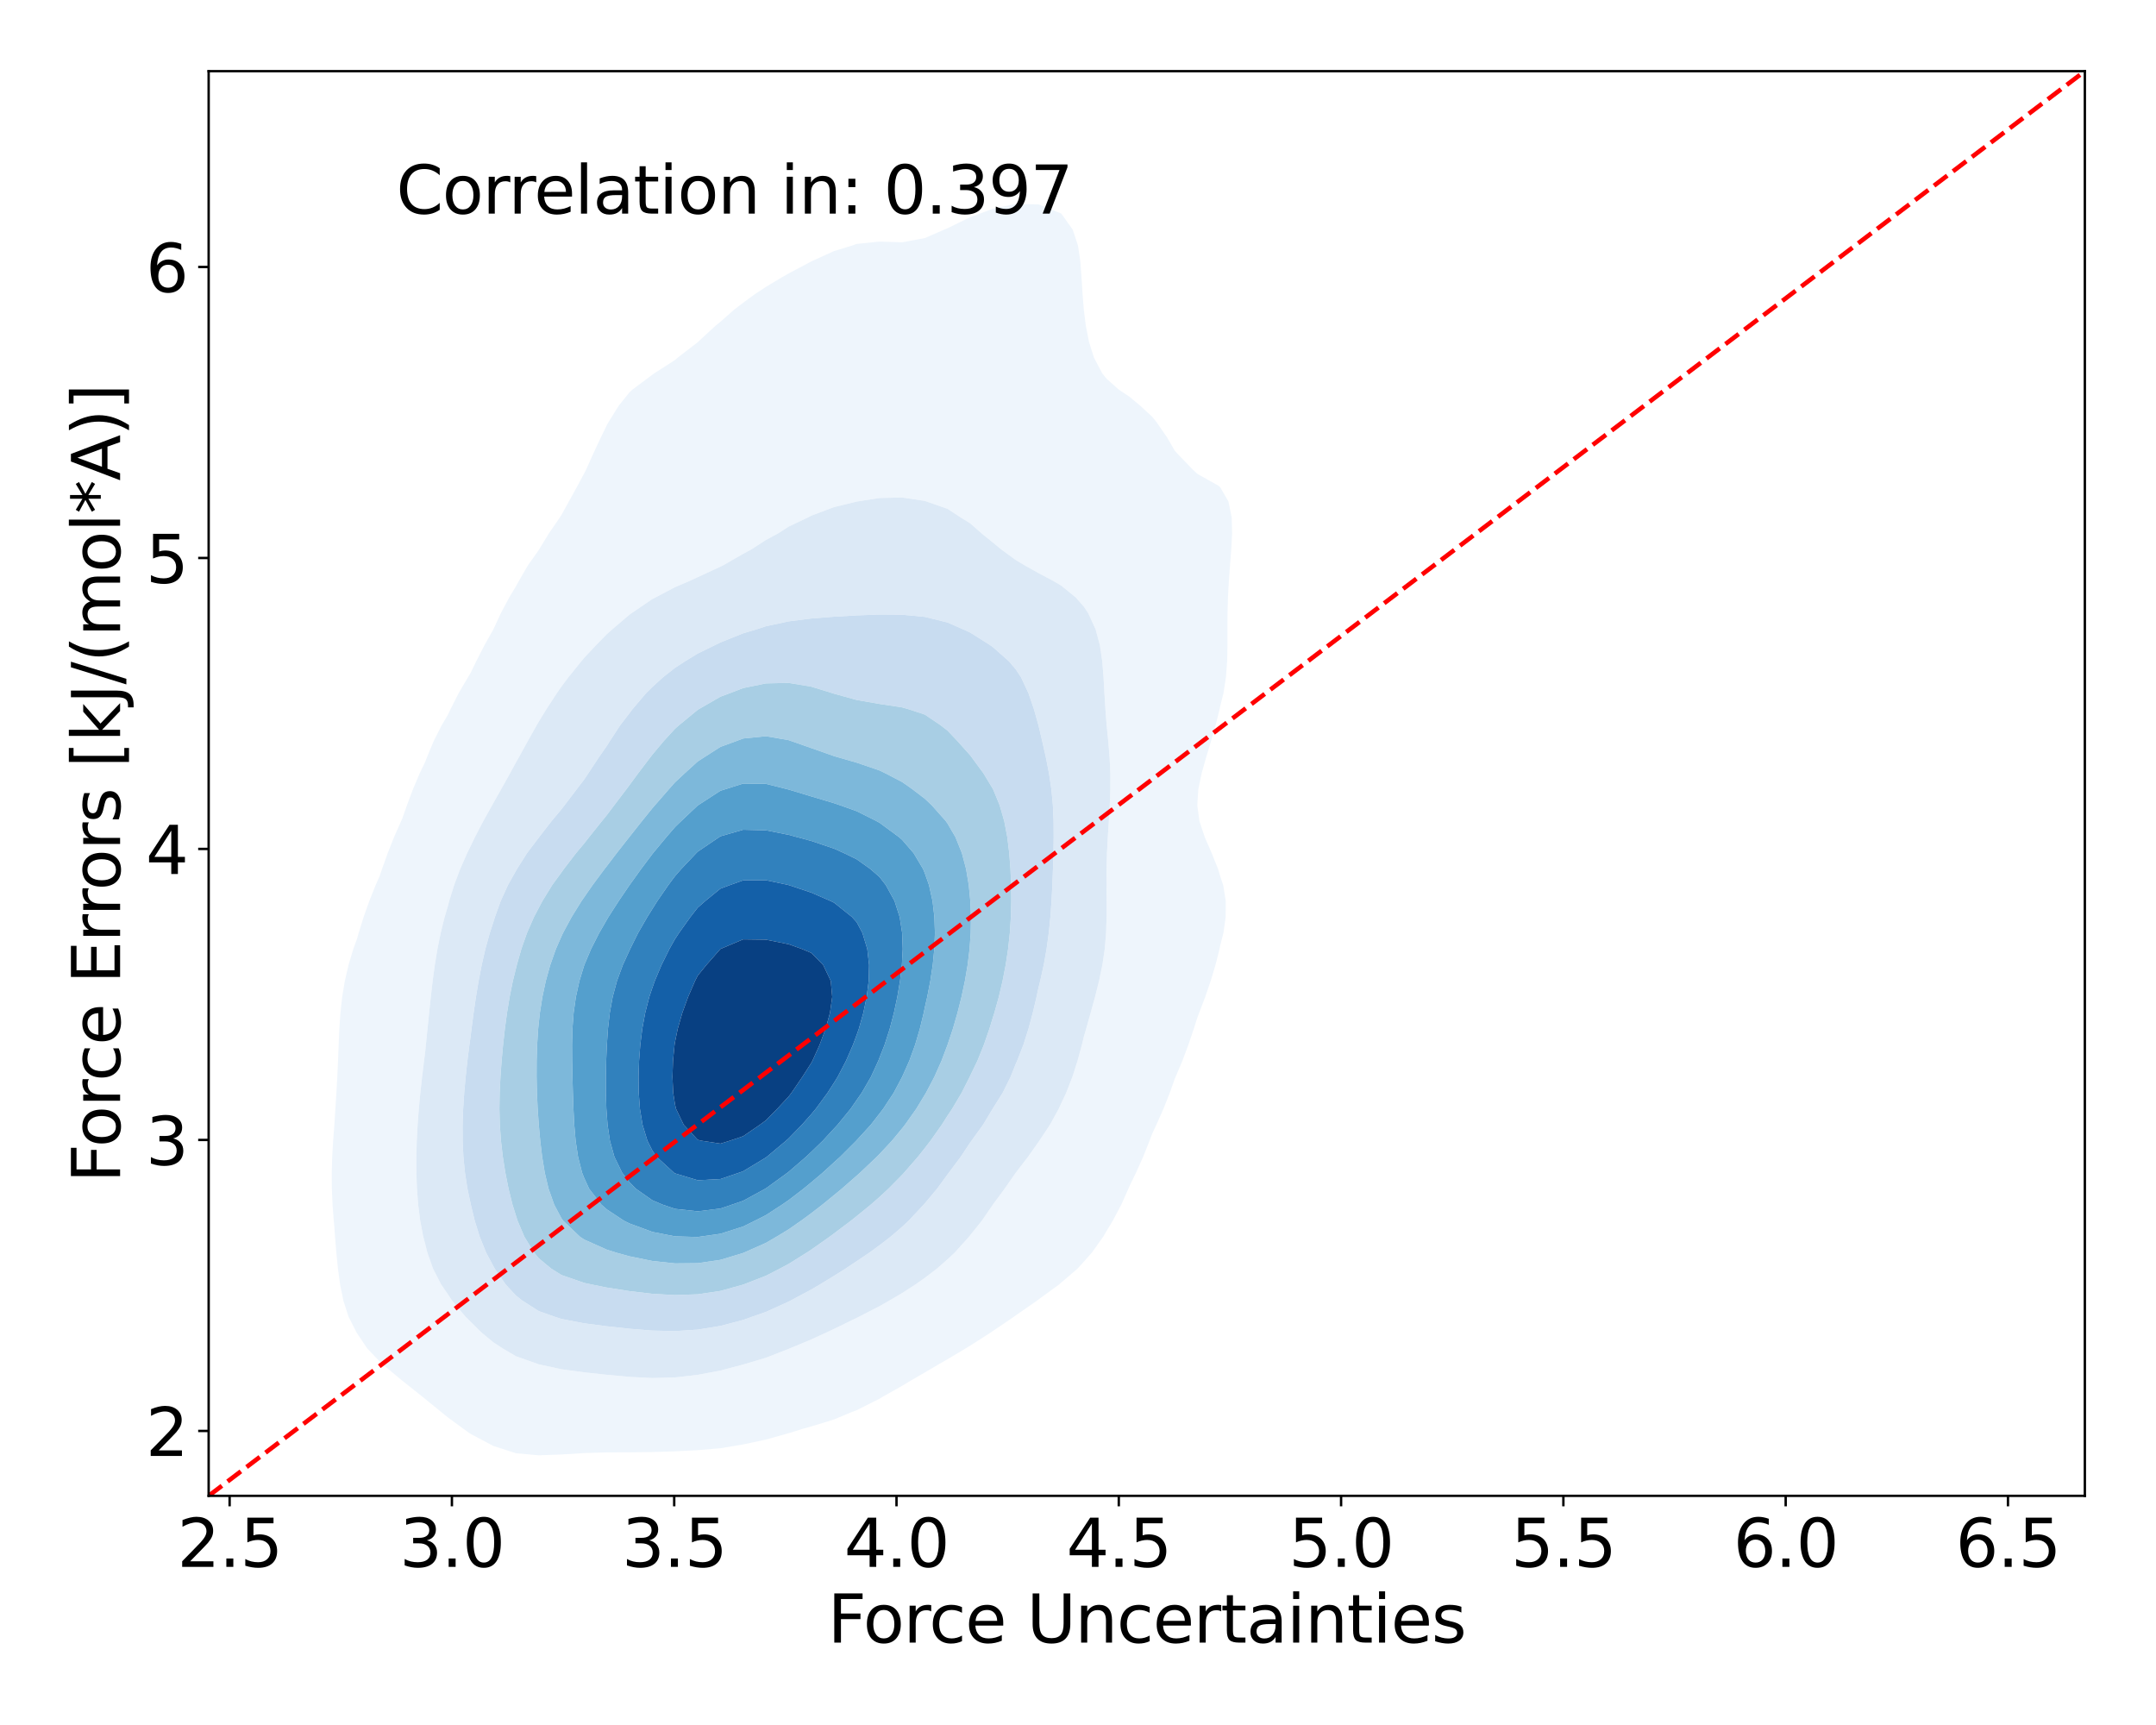 <?xml version="1.0" encoding="utf-8" standalone="no"?>
<!DOCTYPE svg PUBLIC "-//W3C//DTD SVG 1.1//EN"
  "http://www.w3.org/Graphics/SVG/1.1/DTD/svg11.dtd">
<svg xmlns:xlink="http://www.w3.org/1999/xlink" width="720pt" height="576pt" viewBox="0 0 720 576" xmlns="http://www.w3.org/2000/svg" version="1.1">
 <defs>
  <style type="text/css">*{stroke-linejoin: round; stroke-linecap: butt}</style>
 </defs>
 <g id="figure_1">
  <g id="patch_1">
   <path d="M 0 576 
L 720 576 
L 720 0 
L 0 0 
z
" style="fill: #ffffff"/>
  </g>
  <g id="axes_1">
   <g id="patch_2">
    <path d="M 69.68 499.48 
L 696.24 499.48 
L 696.24 23.76 
L 69.68 23.76 
z
" style="fill: #ffffff"/>
   </g>
   <g id="QuadContourSet_1">
    <path d="M 164.736 482.81 
L 172.322 485.257 
L 179.908 485.95 
L 187.494 485.672 
L 195.08 485.199 
L 202.665 484.974 
L 210.251 484.951 
L 217.837 484.866 
L 225.423 484.616 
L 233.008 484.233 
L 240.594 483.585 
L 248.18 482.311 
L 248.18 482.311 
L 255.766 480.698 
L 263.351 478.569 
L 268.49 476.975 
L 270.937 476.306 
L 278.523 473.97 
L 284.085 471.638 
L 286.109 470.875 
L 293.694 467.05 
L 294.953 466.301 
L 301.28 462.736 
L 304.219 460.964 
L 308.866 458.266 
L 313.359 455.627 
L 316.452 453.847 
L 322.398 450.29 
L 324.037 449.3 
L 330.818 444.954 
L 331.623 444.41 
L 338.684 439.617 
L 339.209 439.224 
L 346.34 434.28 
L 346.795 433.914 
L 353.64 428.943 
L 354.381 428.285 
L 359.847 423.606 
L 361.966 421.281 
L 364.627 418.27 
L 368.432 412.933 
L 369.552 411.022 
L 371.624 407.596 
L 374.453 402.259 
L 376.833 396.922 
L 377.138 396.194 
L 379.371 391.586 
L 381.762 386.249 
L 383.89 380.912 
L 384.724 378.692 
L 386.17 375.575 
L 388.537 370.238 
L 390.654 364.902 
L 392.309 360.239 
L 392.601 359.565 
L 394.855 354.228 
L 396.857 348.891 
L 398.657 343.554 
L 399.895 339.68 
L 400.455 338.218 
L 402.484 332.881 
L 404.309 327.544 
L 405.914 322.207 
L 407.264 316.87 
L 407.481 315.744 
L 408.558 311.534 
L 409.316 306.197 
L 409.341 300.86 
L 408.477 295.523 
L 407.481 292.571 
L 406.779 290.186 
L 404.634 284.85 
L 402.324 279.513 
L 400.552 274.176 
L 399.895 269.354 
L 399.853 268.839 
L 399.895 267.884 
L 400.184 263.502 
L 401.304 258.166 
L 402.807 252.829 
L 404.413 247.492 
L 405.946 242.155 
L 407.29 236.818 
L 407.481 235.855 
L 408.57 231.482 
L 409.402 226.145 
L 409.807 220.808 
L 409.918 215.471 
L 409.907 210.134 
L 409.929 204.798 
L 410.077 199.461 
L 410.37 194.124 
L 410.768 188.787 
L 411.182 183.45 
L 411.463 178.114 
L 411.329 172.777 
L 410.228 167.44 
L 407.481 162.69 
L 406.758 162.103 
L 399.895 158.257 
L 398.286 156.766 
L 393.145 151.43 
L 392.309 150.468 
L 389.762 146.093 
L 386.086 140.756 
L 384.724 139.105 
L 380.714 135.419 
L 377.138 132.443 
L 373.595 130.082 
L 369.552 126.459 
L 368.14 124.746 
L 365.322 119.409 
L 363.647 114.072 
L 362.605 108.735 
L 361.966 103.607 
L 361.941 103.398 
L 361.514 98.062 
L 361.183 92.725 
L 360.787 87.388 
L 360.005 82.051 
L 358.248 76.714 
L 354.467 71.378 
L 354.381 71.3 
L 346.795 68.231 
L 339.209 68.117 
L 331.623 69.668 
L 327.131 71.378 
L 324.037 72.5 
L 316.452 76.206 
L 315.242 76.714 
L 308.866 79.496 
L 301.28 80.901 
L 293.694 80.666 
L 286.109 81.443 
L 284.393 82.051 
L 278.523 83.834 
L 270.937 87.29 
L 270.752 87.388 
L 263.351 91.324 
L 260.885 92.725 
L 255.766 95.816 
L 252.331 98.062 
L 248.18 101.09 
L 245.174 103.398 
L 240.594 107.44 
L 238.99 108.735 
L 233.213 114.072 
L 233.008 114.276 
L 226.329 119.409 
L 225.423 120.207 
L 218.367 124.746 
L 217.837 125.142 
L 211.221 130.082 
L 210.251 130.969 
L 206.667 135.419 
L 203.342 140.756 
L 202.665 141.921 
L 200.649 146.093 
L 198.148 151.43 
L 195.75 156.766 
L 195.08 158.085 
L 192.931 162.103 
L 189.985 167.44 
L 187.494 171.962 
L 186.961 172.777 
L 183.299 178.114 
L 180.048 183.45 
L 179.908 183.677 
L 176.297 188.787 
L 173.203 194.124 
L 172.322 195.752 
L 170.076 199.461 
L 167.242 204.798 
L 164.774 210.134 
L 164.736 210.212 
L 161.77 215.471 
L 159.045 220.808 
L 157.151 224.697 
L 156.286 226.145 
L 153.156 231.482 
L 150.45 236.818 
L 149.565 238.693 
L 147.513 242.155 
L 144.817 247.492 
L 142.598 252.829 
L 141.979 254.444 
L 140.186 258.166 
L 137.921 263.502 
L 135.92 268.839 
L 134.393 273.203 
L 133.961 274.176 
L 131.596 279.513 
L 129.482 284.85 
L 127.58 290.186 
L 126.808 292.468 
L 125.466 295.523 
L 123.326 300.86 
L 121.441 306.197 
L 119.774 311.534 
L 119.222 313.522 
L 117.997 316.87 
L 116.394 322.207 
L 115.16 327.544 
L 114.273 332.881 
L 113.687 338.218 
L 113.327 343.554 
L 113.092 348.891 
L 112.885 354.228 
L 112.642 359.565 
L 112.343 364.902 
L 112.004 370.238 
L 111.661 375.575 
L 111.636 375.999 
L 111.254 380.912 
L 110.945 386.249 
L 110.791 391.586 
L 110.826 396.922 
L 111.058 402.259 
L 111.46 407.596 
L 111.636 409.408 
L 111.884 412.933 
L 112.323 418.27 
L 112.859 423.606 
L 113.584 428.943 
L 114.67 434.28 
L 116.377 439.617 
L 119.085 444.954 
L 119.222 445.16 
L 122.658 450.29 
L 126.808 454.607 
L 127.851 455.627 
L 134.265 460.964 
L 134.393 461.066 
L 140.977 466.301 
L 141.979 467.108 
L 147.527 471.638 
L 149.565 473.29 
L 154.592 476.975 
L 157.151 478.79 
L 163.795 482.311 
z
M 180.228 455.627 
L 179.908 455.561 
L 172.322 452.878 
L 167.922 450.29 
L 164.736 448.204 
L 160.805 444.954 
L 157.151 441.343 
L 155.407 439.617 
L 150.945 434.28 
L 149.565 432.165 
L 147.334 428.943 
L 144.606 423.606 
L 142.719 418.27 
L 141.979 415.326 
L 141.339 412.933 
L 140.321 407.596 
L 139.647 402.259 
L 139.24 396.922 
L 139.046 391.586 
L 139.034 386.249 
L 139.18 380.912 
L 139.463 375.575 
L 139.866 370.238 
L 140.371 364.902 
L 140.958 359.565 
L 141.609 354.228 
L 141.979 351.346 
L 142.224 348.891 
L 142.76 343.554 
L 143.302 338.218 
L 143.865 332.881 
L 144.483 327.544 
L 145.205 322.207 
L 146.083 316.87 
L 147.163 311.534 
L 148.485 306.197 
L 149.565 302.56 
L 150.004 300.86 
L 151.662 295.523 
L 153.665 290.186 
L 156.021 284.85 
L 157.151 282.537 
L 158.607 279.513 
L 161.392 274.176 
L 164.365 268.839 
L 164.736 268.162 
L 167.375 263.502 
L 170.349 258.166 
L 172.322 254.54 
L 173.295 252.829 
L 176.235 247.492 
L 179.227 242.155 
L 179.908 240.987 
L 182.46 236.818 
L 185.939 231.482 
L 187.494 229.238 
L 189.825 226.145 
L 194.131 220.808 
L 195.08 219.668 
L 199.013 215.471 
L 202.665 211.735 
L 204.474 210.134 
L 210.251 205.2 
L 210.831 204.798 
L 217.837 200.035 
L 218.946 199.461 
L 225.423 196.056 
L 229.947 194.124 
L 233.008 192.721 
L 240.594 189.206 
L 241.442 188.787 
L 248.18 184.926 
L 250.917 183.45 
L 255.766 180.307 
L 259.84 178.114 
L 263.351 175.847 
L 269.819 172.777 
L 270.937 172.182 
L 278.523 169.327 
L 286.109 167.475 
L 286.341 167.44 
L 293.694 166.29 
L 301.28 166.121 
L 308.866 167.258 
L 309.35 167.44 
L 316.452 169.909 
L 320.817 172.777 
L 324.037 174.769 
L 327.814 178.114 
L 331.623 181.187 
L 334.36 183.45 
L 339.209 186.988 
L 342.222 188.787 
L 346.795 191.348 
L 351.997 194.124 
L 354.381 195.524 
L 359.223 199.461 
L 361.966 202.572 
L 363.435 204.798 
L 365.879 210.134 
L 367.315 215.471 
L 368.1 220.808 
L 368.529 226.145 
L 368.829 231.482 
L 369.155 236.818 
L 369.552 241.952 
L 369.57 242.155 
L 370.103 247.492 
L 370.549 252.829 
L 370.795 258.166 
L 370.805 263.502 
L 370.614 268.839 
L 370.3 274.176 
L 369.959 279.513 
L 369.679 284.85 
L 369.552 289.221 
L 369.528 290.186 
L 369.511 295.523 
L 369.552 300.86 
L 369.551 306.197 
L 369.383 311.534 
L 368.934 316.87 
L 368.145 322.207 
L 367.035 327.544 
L 365.69 332.881 
L 364.222 338.218 
L 362.713 343.554 
L 361.966 346.139 
L 361.297 348.891 
L 359.849 354.228 
L 358.136 359.565 
L 356.057 364.902 
L 354.381 368.485 
L 353.575 370.238 
L 350.631 375.575 
L 347.096 380.912 
L 346.795 381.339 
L 343.333 386.249 
L 339.227 391.586 
L 339.209 391.61 
L 335.501 396.922 
L 331.623 402.184 
L 331.574 402.259 
L 327.9 407.596 
L 324.037 412.415 
L 323.633 412.933 
L 318.823 418.27 
L 316.452 420.483 
L 312.896 423.606 
L 308.866 426.688 
L 305.643 428.943 
L 301.28 431.77 
L 297 434.28 
L 293.694 436.164 
L 286.97 439.617 
L 286.109 440.055 
L 278.523 443.746 
L 275.937 444.954 
L 270.937 447.257 
L 263.654 450.29 
L 263.351 450.418 
L 255.766 453.376 
L 248.23 455.627 
L 248.18 455.643 
L 240.594 457.641 
L 233.008 459.077 
L 225.423 459.942 
L 217.837 460.149 
L 210.251 459.763 
L 202.665 459.059 
L 195.08 458.241 
L 187.494 457.214 
z
" clip-path="url(#pcff11f5f53)" style="fill: #eef5fc"/>
    <path d="M 187.494 457.214 
L 195.08 458.241 
L 202.665 459.059 
L 210.251 459.763 
L 217.837 460.149 
L 225.423 459.942 
L 233.008 459.077 
L 240.594 457.641 
L 248.18 455.643 
L 248.23 455.627 
L 255.766 453.376 
L 263.351 450.418 
L 263.654 450.29 
L 270.937 447.257 
L 275.937 444.954 
L 278.523 443.746 
L 286.109 440.055 
L 286.97 439.617 
L 293.694 436.164 
L 297 434.28 
L 301.28 431.77 
L 305.643 428.943 
L 308.866 426.688 
L 312.896 423.606 
L 316.452 420.483 
L 318.823 418.27 
L 323.633 412.933 
L 324.037 412.415 
L 327.9 407.596 
L 331.574 402.259 
L 331.623 402.184 
L 335.501 396.922 
L 339.209 391.61 
L 339.227 391.586 
L 343.333 386.249 
L 346.795 381.339 
L 347.096 380.912 
L 350.631 375.575 
L 353.575 370.238 
L 354.381 368.485 
L 356.057 364.902 
L 358.136 359.565 
L 359.849 354.228 
L 361.297 348.891 
L 361.966 346.139 
L 362.713 343.554 
L 364.222 338.218 
L 365.69 332.881 
L 367.035 327.544 
L 368.145 322.207 
L 368.934 316.87 
L 369.383 311.534 
L 369.551 306.197 
L 369.552 300.86 
L 369.511 295.523 
L 369.528 290.186 
L 369.552 289.221 
L 369.679 284.85 
L 369.959 279.513 
L 370.3 274.176 
L 370.614 268.839 
L 370.805 263.502 
L 370.795 258.166 
L 370.549 252.829 
L 370.103 247.492 
L 369.57 242.155 
L 369.552 241.952 
L 369.155 236.818 
L 368.829 231.482 
L 368.529 226.145 
L 368.1 220.808 
L 367.315 215.471 
L 365.879 210.134 
L 363.435 204.798 
L 361.966 202.572 
L 359.223 199.461 
L 354.381 195.524 
L 351.997 194.124 
L 346.795 191.348 
L 342.222 188.787 
L 339.209 186.988 
L 334.36 183.45 
L 331.623 181.187 
L 327.814 178.114 
L 324.037 174.769 
L 320.817 172.777 
L 316.452 169.909 
L 309.35 167.44 
L 308.866 167.258 
L 301.28 166.121 
L 293.694 166.29 
L 286.341 167.44 
L 286.109 167.475 
L 278.523 169.327 
L 270.937 172.182 
L 269.819 172.777 
L 263.351 175.847 
L 259.84 178.114 
L 255.766 180.307 
L 250.917 183.45 
L 248.18 184.926 
L 241.442 188.787 
L 240.594 189.206 
L 233.008 192.721 
L 229.947 194.124 
L 225.423 196.056 
L 218.946 199.461 
L 217.837 200.035 
L 210.831 204.798 
L 210.251 205.2 
L 204.474 210.134 
L 202.665 211.735 
L 199.013 215.471 
L 195.08 219.668 
L 194.131 220.808 
L 189.825 226.145 
L 187.494 229.238 
L 185.939 231.482 
L 182.46 236.818 
L 179.908 240.987 
L 179.227 242.155 
L 176.235 247.492 
L 173.295 252.829 
L 172.322 254.54 
L 170.349 258.166 
L 167.375 263.502 
L 164.736 268.162 
L 164.365 268.839 
L 161.392 274.176 
L 158.607 279.513 
L 157.151 282.537 
L 156.021 284.85 
L 153.665 290.186 
L 151.662 295.523 
L 150.004 300.86 
L 149.565 302.56 
L 148.485 306.197 
L 147.163 311.534 
L 146.083 316.87 
L 145.205 322.207 
L 144.483 327.544 
L 143.865 332.881 
L 143.302 338.218 
L 142.76 343.554 
L 142.224 348.891 
L 141.979 351.346 
L 141.609 354.228 
L 140.958 359.565 
L 140.371 364.902 
L 139.866 370.238 
L 139.463 375.575 
L 139.18 380.912 
L 139.034 386.249 
L 139.046 391.586 
L 139.24 396.922 
L 139.647 402.259 
L 140.321 407.596 
L 141.339 412.933 
L 141.979 415.326 
L 142.719 418.27 
L 144.606 423.606 
L 147.334 428.943 
L 149.565 432.165 
L 150.945 434.28 
L 155.407 439.617 
L 157.151 441.343 
L 160.805 444.954 
L 164.736 448.204 
L 167.922 450.29 
L 172.322 452.878 
L 179.908 455.561 
L 180.228 455.627 
z
M 185.064 439.617 
L 179.908 437.788 
L 174.418 434.28 
L 172.322 432.613 
L 168.895 428.943 
L 165.203 423.606 
L 164.736 422.734 
L 162.346 418.27 
L 160.185 412.933 
L 158.533 407.596 
L 157.236 402.259 
L 157.151 401.827 
L 156.104 396.922 
L 155.278 391.586 
L 154.749 386.249 
L 154.495 380.912 
L 154.483 375.575 
L 154.673 370.238 
L 155.025 364.902 
L 155.506 359.565 
L 156.088 354.228 
L 156.76 348.891 
L 157.151 346.118 
L 157.458 343.554 
L 158.162 338.218 
L 158.946 332.881 
L 159.836 327.544 
L 160.868 322.207 
L 162.09 316.87 
L 163.565 311.534 
L 164.736 307.972 
L 165.277 306.197 
L 167.204 300.86 
L 169.637 295.523 
L 172.322 290.734 
L 172.632 290.186 
L 176.009 284.85 
L 179.908 279.704 
L 180.052 279.513 
L 184.191 274.176 
L 187.494 270.227 
L 188.564 268.839 
L 192.621 263.502 
L 195.08 260.285 
L 196.494 258.166 
L 200.022 252.829 
L 202.665 249.042 
L 203.625 247.492 
L 207.12 242.155 
L 210.251 238.088 
L 211.196 236.818 
L 215.744 231.482 
L 217.837 229.402 
L 221.422 226.145 
L 225.423 222.997 
L 228.771 220.808 
L 233.008 218.229 
L 238.638 215.471 
L 240.594 214.513 
L 248.18 211.47 
L 252.656 210.134 
L 255.766 209.114 
L 263.351 207.48 
L 270.937 206.517 
L 278.523 205.923 
L 286.109 205.483 
L 293.694 205.201 
L 301.28 205.258 
L 308.866 205.985 
L 316.452 207.858 
L 321.626 210.134 
L 324.037 211.23 
L 330.742 215.471 
L 331.623 216.114 
L 336.935 220.808 
L 339.209 223.484 
L 340.97 226.145 
L 343.474 231.482 
L 345.287 236.818 
L 346.795 242.155 
L 346.795 242.155 
L 348.052 247.492 
L 349.254 252.829 
L 350.306 258.166 
L 351.105 263.502 
L 351.61 268.839 
L 351.846 274.176 
L 351.883 279.513 
L 351.797 284.85 
L 351.641 290.186 
L 351.434 295.523 
L 351.159 300.86 
L 350.777 306.197 
L 350.24 311.534 
L 349.509 316.87 
L 348.558 322.207 
L 347.383 327.544 
L 346.795 329.853 
L 346.155 332.881 
L 344.896 338.218 
L 343.456 343.554 
L 341.759 348.891 
L 339.679 354.228 
L 339.209 355.264 
L 337.498 359.565 
L 334.854 364.902 
L 331.623 370.032 
L 331.51 370.238 
L 328.29 375.575 
L 324.437 380.912 
L 324.037 381.443 
L 320.857 386.249 
L 316.861 391.586 
L 316.452 392.124 
L 312.958 396.922 
L 308.866 401.796 
L 308.461 402.259 
L 303.462 407.596 
L 301.28 409.635 
L 297.448 412.933 
L 293.694 415.825 
L 290.346 418.27 
L 286.109 421.124 
L 282.383 423.606 
L 278.523 426.02 
L 273.758 428.943 
L 270.937 430.59 
L 264.027 434.28 
L 263.351 434.631 
L 255.766 438.075 
L 251.325 439.617 
L 248.18 440.745 
L 240.594 442.744 
L 233.008 443.981 
L 225.423 444.472 
L 217.837 444.301 
L 210.251 443.688 
L 202.665 442.863 
L 195.08 441.871 
L 187.494 440.416 
z
" clip-path="url(#pcff11f5f53)" style="fill: #dce9f6"/>
    <path d="M 187.494 440.416 
L 195.08 441.871 
L 202.665 442.863 
L 210.251 443.688 
L 217.837 444.301 
L 225.423 444.472 
L 233.008 443.981 
L 240.594 442.744 
L 248.18 440.745 
L 251.325 439.617 
L 255.766 438.075 
L 263.351 434.631 
L 264.027 434.28 
L 270.937 430.59 
L 273.758 428.943 
L 278.523 426.02 
L 282.383 423.606 
L 286.109 421.124 
L 290.346 418.27 
L 293.694 415.825 
L 297.448 412.933 
L 301.28 409.635 
L 303.462 407.596 
L 308.461 402.259 
L 308.866 401.796 
L 312.958 396.922 
L 316.452 392.124 
L 316.861 391.586 
L 320.857 386.249 
L 324.037 381.443 
L 324.437 380.912 
L 328.29 375.575 
L 331.51 370.238 
L 331.623 370.032 
L 334.854 364.902 
L 337.498 359.565 
L 339.209 355.264 
L 339.679 354.228 
L 341.759 348.891 
L 343.456 343.554 
L 344.896 338.218 
L 346.155 332.881 
L 346.795 329.853 
L 347.383 327.544 
L 348.558 322.207 
L 349.509 316.87 
L 350.24 311.534 
L 350.777 306.197 
L 351.159 300.86 
L 351.434 295.523 
L 351.641 290.186 
L 351.797 284.85 
L 351.883 279.513 
L 351.846 274.176 
L 351.61 268.839 
L 351.105 263.502 
L 350.306 258.166 
L 349.254 252.829 
L 348.052 247.492 
L 346.795 242.155 
L 346.795 242.155 
L 345.287 236.818 
L 343.474 231.482 
L 340.97 226.145 
L 339.209 223.484 
L 336.935 220.808 
L 331.623 216.114 
L 330.742 215.471 
L 324.037 211.23 
L 321.626 210.134 
L 316.452 207.858 
L 308.866 205.985 
L 301.28 205.258 
L 293.694 205.201 
L 286.109 205.483 
L 278.523 205.923 
L 270.937 206.517 
L 263.351 207.48 
L 255.766 209.114 
L 252.656 210.134 
L 248.18 211.47 
L 240.594 214.513 
L 238.638 215.471 
L 233.008 218.229 
L 228.771 220.808 
L 225.423 222.997 
L 221.422 226.145 
L 217.837 229.402 
L 215.744 231.482 
L 211.196 236.818 
L 210.251 238.088 
L 207.12 242.155 
L 203.625 247.492 
L 202.665 249.042 
L 200.022 252.829 
L 196.494 258.166 
L 195.08 260.285 
L 192.621 263.502 
L 188.564 268.839 
L 187.494 270.227 
L 184.191 274.176 
L 180.052 279.513 
L 179.908 279.704 
L 176.009 284.85 
L 172.632 290.186 
L 172.322 290.734 
L 169.637 295.523 
L 167.204 300.86 
L 165.277 306.197 
L 164.736 307.972 
L 163.565 311.534 
L 162.09 316.87 
L 160.868 322.207 
L 159.836 327.544 
L 158.946 332.881 
L 158.162 338.218 
L 157.458 343.554 
L 157.151 346.118 
L 156.76 348.891 
L 156.088 354.228 
L 155.506 359.565 
L 155.025 364.902 
L 154.673 370.238 
L 154.483 375.575 
L 154.495 380.912 
L 154.749 386.249 
L 155.278 391.586 
L 156.104 396.922 
L 157.151 401.827 
L 157.236 402.259 
L 158.533 407.596 
L 160.185 412.933 
L 162.346 418.27 
L 164.736 422.734 
L 165.203 423.606 
L 168.895 428.943 
L 172.322 432.613 
L 174.418 434.28 
L 179.908 437.788 
L 185.064 439.617 
z
M 197.753 428.943 
L 195.08 428.373 
L 187.494 425.737 
L 184.088 423.606 
L 179.908 420.136 
L 178.371 418.27 
L 175.096 412.933 
L 172.831 407.596 
L 172.322 405.989 
L 171.152 402.259 
L 169.828 396.922 
L 168.765 391.586 
L 167.918 386.249 
L 167.295 380.912 
L 166.917 375.575 
L 166.784 370.238 
L 166.87 364.902 
L 167.129 359.565 
L 167.516 354.228 
L 168.008 348.891 
L 168.603 343.554 
L 169.32 338.218 
L 170.195 332.881 
L 171.275 327.544 
L 172.322 323.345 
L 172.593 322.207 
L 174.112 316.87 
L 175.987 311.534 
L 178.322 306.197 
L 179.908 303.191 
L 181.14 300.86 
L 184.417 295.523 
L 187.494 291.315 
L 188.296 290.186 
L 192.384 284.85 
L 195.08 281.649 
L 196.741 279.513 
L 201.012 274.176 
L 202.665 272.152 
L 205.156 268.839 
L 209.209 263.502 
L 210.251 262.113 
L 213.148 258.166 
L 217.207 252.829 
L 217.837 252.009 
L 221.619 247.492 
L 225.423 243.341 
L 226.763 242.155 
L 233.008 237.017 
L 233.343 236.818 
L 240.594 232.637 
L 243.681 231.482 
L 248.18 229.757 
L 255.766 228.195 
L 263.351 228.019 
L 270.937 229.284 
L 278.064 231.482 
L 278.523 231.63 
L 286.109 233.735 
L 293.694 235.051 
L 301.28 236.203 
L 303.419 236.818 
L 308.866 238.617 
L 314.105 242.155 
L 316.452 243.98 
L 319.779 247.492 
L 324.037 252.253 
L 324.467 252.829 
L 328.387 258.166 
L 331.623 263.502 
L 331.623 263.502 
L 333.824 268.839 
L 335.366 274.176 
L 336.384 279.513 
L 337.035 284.85 
L 337.439 290.186 
L 337.66 295.523 
L 337.713 300.86 
L 337.579 306.197 
L 337.233 311.534 
L 336.657 316.87 
L 335.847 322.207 
L 334.81 327.544 
L 333.553 332.881 
L 332.063 338.218 
L 331.623 339.578 
L 330.407 343.554 
L 328.56 348.891 
L 326.405 354.228 
L 324.037 359.12 
L 323.838 359.565 
L 321.136 364.902 
L 317.976 370.238 
L 316.452 372.514 
L 314.507 375.575 
L 310.732 380.912 
L 308.866 383.327 
L 306.554 386.249 
L 301.913 391.586 
L 301.28 392.278 
L 296.694 396.922 
L 293.694 399.712 
L 290.775 402.259 
L 286.109 406.063 
L 284.191 407.596 
L 278.523 411.868 
L 277.09 412.933 
L 270.937 417.26 
L 269.398 418.27 
L 263.351 422.051 
L 260.414 423.606 
L 255.766 426.001 
L 248.183 428.943 
L 248.18 428.944 
L 240.594 431.056 
L 233.008 432.181 
L 225.423 432.442 
L 217.837 432.019 
L 210.251 431.125 
L 202.665 429.931 
z
" clip-path="url(#pcff11f5f53)" style="fill: #c8dcf0"/>
    <path d="M 202.665 429.931 
L 210.251 431.125 
L 217.837 432.019 
L 225.423 432.442 
L 233.008 432.181 
L 240.594 431.056 
L 248.18 428.944 
L 248.183 428.943 
L 255.766 426.001 
L 260.414 423.606 
L 263.351 422.051 
L 269.398 418.27 
L 270.937 417.26 
L 277.09 412.933 
L 278.523 411.868 
L 284.191 407.596 
L 286.109 406.063 
L 290.775 402.259 
L 293.694 399.712 
L 296.694 396.922 
L 301.28 392.278 
L 301.913 391.586 
L 306.554 386.249 
L 308.866 383.327 
L 310.732 380.912 
L 314.507 375.575 
L 316.452 372.514 
L 317.976 370.238 
L 321.136 364.902 
L 323.838 359.565 
L 324.037 359.12 
L 326.405 354.228 
L 328.56 348.891 
L 330.407 343.554 
L 331.623 339.578 
L 332.063 338.218 
L 333.553 332.881 
L 334.81 327.544 
L 335.847 322.207 
L 336.657 316.87 
L 337.233 311.534 
L 337.579 306.197 
L 337.713 300.86 
L 337.66 295.523 
L 337.439 290.186 
L 337.035 284.85 
L 336.384 279.513 
L 335.366 274.176 
L 333.824 268.839 
L 331.623 263.502 
L 331.623 263.502 
L 328.387 258.166 
L 324.467 252.829 
L 324.037 252.253 
L 319.779 247.492 
L 316.452 243.98 
L 314.105 242.155 
L 308.866 238.617 
L 303.419 236.818 
L 301.28 236.203 
L 293.694 235.051 
L 286.109 233.735 
L 278.523 231.63 
L 278.064 231.482 
L 270.937 229.284 
L 263.351 228.019 
L 255.766 228.195 
L 248.18 229.757 
L 243.681 231.482 
L 240.594 232.637 
L 233.343 236.818 
L 233.008 237.017 
L 226.763 242.155 
L 225.423 243.341 
L 221.619 247.492 
L 217.837 252.009 
L 217.207 252.829 
L 213.148 258.166 
L 210.251 262.113 
L 209.209 263.502 
L 205.156 268.839 
L 202.665 272.152 
L 201.012 274.176 
L 196.741 279.513 
L 195.08 281.649 
L 192.384 284.85 
L 188.296 290.186 
L 187.494 291.315 
L 184.417 295.523 
L 181.14 300.86 
L 179.908 303.191 
L 178.322 306.197 
L 175.987 311.534 
L 174.112 316.87 
L 172.593 322.207 
L 172.322 323.345 
L 171.275 327.544 
L 170.195 332.881 
L 169.32 338.218 
L 168.603 343.554 
L 168.008 348.891 
L 167.516 354.228 
L 167.129 359.565 
L 166.87 364.902 
L 166.784 370.238 
L 166.917 375.575 
L 167.295 380.912 
L 167.918 386.249 
L 168.765 391.586 
L 169.828 396.922 
L 171.152 402.259 
L 172.322 405.989 
L 172.831 407.596 
L 175.096 412.933 
L 178.371 418.27 
L 179.908 420.136 
L 184.088 423.606 
L 187.494 425.737 
L 195.08 428.373 
L 197.753 428.943 
z
M 205.782 418.27 
L 202.665 417.283 
L 195.08 413.893 
L 193.657 412.933 
L 188.046 407.596 
L 187.494 406.803 
L 185.077 402.259 
L 183.188 396.922 
L 181.925 391.586 
L 181.05 386.249 
L 180.414 380.912 
L 179.931 375.575 
L 179.908 375.238 
L 179.558 370.238 
L 179.312 364.902 
L 179.195 359.565 
L 179.214 354.228 
L 179.38 348.891 
L 179.72 343.554 
L 179.908 341.765 
L 180.291 338.218 
L 181.131 332.881 
L 182.272 327.544 
L 183.761 322.207 
L 185.65 316.87 
L 187.494 312.662 
L 188.021 311.534 
L 190.896 306.197 
L 194.207 300.86 
L 195.08 299.601 
L 197.911 295.523 
L 201.877 290.186 
L 202.665 289.183 
L 205.96 284.85 
L 210.153 279.513 
L 210.251 279.39 
L 214.381 274.176 
L 217.837 269.898 
L 218.755 268.839 
L 223.405 263.502 
L 225.423 261.225 
L 228.703 258.166 
L 233.008 254.257 
L 235.218 252.829 
L 240.594 249.387 
L 245.786 247.492 
L 248.18 246.592 
L 255.766 245.829 
L 263.351 247.137 
L 264.363 247.492 
L 270.937 249.793 
L 278.523 252.473 
L 279.723 252.829 
L 286.109 254.661 
L 293.694 257.255 
L 295.59 258.166 
L 301.28 261.126 
L 304.663 263.502 
L 308.866 266.718 
L 311.121 268.839 
L 315.857 274.176 
L 316.452 275.028 
L 319.071 279.513 
L 321.222 284.85 
L 322.629 290.186 
L 323.52 295.523 
L 324.037 300.86 
L 324.037 300.86 
L 324.252 306.197 
L 324.167 311.534 
L 324.037 313.352 
L 323.794 316.87 
L 323.143 322.207 
L 322.231 327.544 
L 321.092 332.881 
L 319.752 338.218 
L 318.211 343.554 
L 316.452 348.821 
L 316.429 348.891 
L 314.414 354.228 
L 312.039 359.565 
L 309.233 364.902 
L 308.866 365.507 
L 305.998 370.238 
L 302.22 375.575 
L 301.28 376.77 
L 297.86 380.912 
L 293.694 385.373 
L 292.844 386.249 
L 287.209 391.586 
L 286.109 392.561 
L 281.13 396.922 
L 278.523 399.061 
L 274.615 402.259 
L 270.937 405.098 
L 267.539 407.596 
L 263.351 410.514 
L 259.355 412.933 
L 255.766 415.021 
L 248.439 418.27 
L 248.18 418.383 
L 240.594 420.68 
L 233.008 421.788 
L 225.423 421.865 
L 217.837 421.054 
L 210.251 419.503 
z
" clip-path="url(#pcff11f5f53)" style="fill: #a8cee4"/>
    <path d="M 210.251 419.503 
L 217.837 421.054 
L 225.423 421.865 
L 233.008 421.788 
L 240.594 420.68 
L 248.18 418.383 
L 248.439 418.27 
L 255.766 415.021 
L 259.355 412.933 
L 263.351 410.514 
L 267.539 407.596 
L 270.937 405.098 
L 274.615 402.259 
L 278.523 399.061 
L 281.13 396.922 
L 286.109 392.561 
L 287.209 391.586 
L 292.844 386.249 
L 293.694 385.373 
L 297.86 380.912 
L 301.28 376.77 
L 302.22 375.575 
L 305.998 370.238 
L 308.866 365.507 
L 309.233 364.902 
L 312.039 359.565 
L 314.414 354.228 
L 316.429 348.891 
L 316.452 348.821 
L 318.211 343.554 
L 319.752 338.218 
L 321.092 332.881 
L 322.231 327.544 
L 323.143 322.207 
L 323.794 316.87 
L 324.037 313.352 
L 324.167 311.534 
L 324.252 306.197 
L 324.037 300.86 
L 324.037 300.86 
L 323.52 295.523 
L 322.629 290.186 
L 321.222 284.85 
L 319.071 279.513 
L 316.452 275.028 
L 315.857 274.176 
L 311.121 268.839 
L 308.866 266.718 
L 304.663 263.502 
L 301.28 261.126 
L 295.59 258.166 
L 293.694 257.255 
L 286.109 254.661 
L 279.723 252.829 
L 278.523 252.473 
L 270.937 249.793 
L 264.363 247.492 
L 263.351 247.137 
L 255.766 245.829 
L 248.18 246.592 
L 245.786 247.492 
L 240.594 249.387 
L 235.218 252.829 
L 233.008 254.257 
L 228.703 258.166 
L 225.423 261.225 
L 223.405 263.502 
L 218.755 268.839 
L 217.837 269.898 
L 214.381 274.176 
L 210.251 279.39 
L 210.153 279.513 
L 205.96 284.85 
L 202.665 289.183 
L 201.877 290.186 
L 197.911 295.523 
L 195.08 299.601 
L 194.207 300.86 
L 190.896 306.197 
L 188.021 311.534 
L 187.494 312.662 
L 185.65 316.87 
L 183.761 322.207 
L 182.272 327.544 
L 181.131 332.881 
L 180.291 338.218 
L 179.908 341.765 
L 179.72 343.554 
L 179.38 348.891 
L 179.214 354.228 
L 179.195 359.565 
L 179.312 364.902 
L 179.558 370.238 
L 179.908 375.238 
L 179.931 375.575 
L 180.414 380.912 
L 181.05 386.249 
L 181.925 391.586 
L 183.188 396.922 
L 185.077 402.259 
L 187.494 406.803 
L 188.046 407.596 
L 193.657 412.933 
L 195.08 413.893 
L 202.665 417.283 
L 205.782 418.27 
z
M 228.783 412.933 
L 225.423 412.837 
L 217.837 411.344 
L 210.251 408.543 
L 208.336 407.596 
L 202.665 403.842 
L 200.849 402.259 
L 196.731 396.922 
L 195.08 393.325 
L 194.391 391.586 
L 193.034 386.249 
L 192.236 380.912 
L 191.776 375.575 
L 191.503 370.238 
L 191.319 364.902 
L 191.172 359.565 
L 191.06 354.228 
L 191.03 348.891 
L 191.165 343.554 
L 191.565 338.218 
L 192.321 332.881 
L 193.498 327.544 
L 195.08 322.373 
L 195.134 322.207 
L 197.393 316.87 
L 200.105 311.534 
L 202.665 307.092 
L 203.187 306.197 
L 206.616 300.86 
L 210.251 295.523 
L 210.251 295.523 
L 214.082 290.186 
L 217.837 285.19 
L 218.105 284.85 
L 222.535 279.513 
L 225.423 276.165 
L 227.472 274.176 
L 233.008 268.953 
L 233.184 268.839 
L 240.594 264.036 
L 242.321 263.502 
L 248.18 261.635 
L 255.766 261.73 
L 262.82 263.502 
L 263.351 263.631 
L 270.937 265.927 
L 278.523 268.19 
L 280.406 268.839 
L 286.109 270.868 
L 292.707 274.176 
L 293.694 274.71 
L 300.223 279.513 
L 301.28 280.439 
L 305.092 284.85 
L 308.278 290.186 
L 308.866 291.638 
L 310.237 295.523 
L 311.42 300.86 
L 312.042 306.197 
L 312.217 311.534 
L 312.015 316.87 
L 311.488 322.207 
L 310.683 327.544 
L 309.648 332.881 
L 308.866 336.287 
L 308.473 338.218 
L 307.18 343.554 
L 305.603 348.891 
L 303.666 354.228 
L 301.285 359.565 
L 301.28 359.574 
L 298.457 364.902 
L 294.948 370.238 
L 293.694 371.866 
L 290.814 375.575 
L 286.109 380.716 
L 285.932 380.912 
L 280.589 386.249 
L 278.523 388.118 
L 274.735 391.586 
L 270.937 394.794 
L 268.343 396.922 
L 263.351 400.756 
L 261.152 402.259 
L 255.766 405.758 
L 252.132 407.596 
L 248.18 409.544 
L 240.594 411.97 
L 233.804 412.933 
L 233.008 413.051 
z
" clip-path="url(#pcff11f5f53)" style="fill: #7db8da"/>
    <path d="M 233.008 413.051 
L 233.804 412.933 
L 240.594 411.97 
L 248.18 409.544 
L 252.132 407.596 
L 255.766 405.758 
L 261.152 402.259 
L 263.351 400.756 
L 268.343 396.922 
L 270.937 394.794 
L 274.735 391.586 
L 278.523 388.118 
L 280.589 386.249 
L 285.932 380.912 
L 286.109 380.716 
L 290.814 375.575 
L 293.694 371.866 
L 294.948 370.238 
L 298.457 364.902 
L 301.28 359.574 
L 301.285 359.565 
L 303.666 354.228 
L 305.603 348.891 
L 307.18 343.554 
L 308.473 338.218 
L 308.866 336.287 
L 309.648 332.881 
L 310.683 327.544 
L 311.488 322.207 
L 312.015 316.87 
L 312.217 311.534 
L 312.042 306.197 
L 311.42 300.86 
L 310.237 295.523 
L 308.866 291.638 
L 308.278 290.186 
L 305.092 284.85 
L 301.28 280.439 
L 300.223 279.513 
L 293.694 274.71 
L 292.707 274.176 
L 286.109 270.868 
L 280.406 268.839 
L 278.523 268.19 
L 270.937 265.927 
L 263.351 263.631 
L 262.82 263.502 
L 255.766 261.73 
L 248.18 261.635 
L 242.321 263.502 
L 240.594 264.036 
L 233.184 268.839 
L 233.008 268.953 
L 227.472 274.176 
L 225.423 276.165 
L 222.535 279.513 
L 218.105 284.85 
L 217.837 285.19 
L 214.082 290.186 
L 210.251 295.523 
L 210.251 295.523 
L 206.616 300.86 
L 203.187 306.197 
L 202.665 307.092 
L 200.105 311.534 
L 197.393 316.87 
L 195.134 322.207 
L 195.08 322.373 
L 193.498 327.544 
L 192.321 332.881 
L 191.565 338.218 
L 191.165 343.554 
L 191.03 348.891 
L 191.06 354.228 
L 191.172 359.565 
L 191.319 364.902 
L 191.503 370.238 
L 191.776 375.575 
L 192.236 380.912 
L 193.034 386.249 
L 194.391 391.586 
L 195.08 393.325 
L 196.731 396.922 
L 200.849 402.259 
L 202.665 403.842 
L 208.336 407.596 
L 210.251 408.543 
L 217.837 411.344 
L 225.423 412.837 
L 228.783 412.933 
z
M 221.322 402.259 
L 217.837 400.778 
L 212.331 396.922 
L 210.251 394.773 
L 207.77 391.586 
L 205.167 386.249 
L 203.686 380.912 
L 202.892 375.575 
L 202.665 372.455 
L 202.498 370.238 
L 202.338 364.902 
L 202.331 359.565 
L 202.436 354.228 
L 202.665 348.891 
L 202.665 348.891 
L 203.028 343.554 
L 203.638 338.218 
L 204.607 332.881 
L 206.039 327.544 
L 207.997 322.207 
L 210.251 317.309 
L 210.44 316.87 
L 213.099 311.534 
L 216.17 306.197 
L 217.837 303.542 
L 219.521 300.86 
L 223.206 295.523 
L 225.423 292.557 
L 227.49 290.186 
L 232.539 284.85 
L 233.008 284.378 
L 240.19 279.513 
L 240.594 279.248 
L 248.18 277.063 
L 255.766 277.252 
L 263.351 278.756 
L 266.164 279.513 
L 270.937 280.804 
L 278.523 283.36 
L 281.827 284.85 
L 286.109 286.933 
L 290.677 290.186 
L 293.694 292.819 
L 295.809 295.523 
L 298.734 300.86 
L 300.451 306.197 
L 301.279 311.534 
L 301.28 311.562 
L 301.47 316.87 
L 301.28 320.334 
L 301.186 322.207 
L 300.562 327.544 
L 299.665 332.881 
L 298.523 338.218 
L 297.121 343.554 
L 295.405 348.891 
L 293.694 353.24 
L 293.317 354.228 
L 290.861 359.565 
L 287.775 364.902 
L 286.109 367.284 
L 284.066 370.238 
L 279.705 375.575 
L 278.523 376.842 
L 274.768 380.912 
L 270.937 384.617 
L 269.204 386.249 
L 263.351 391.303 
L 262.987 391.586 
L 255.766 396.822 
L 255.59 396.922 
L 248.18 400.956 
L 244.387 402.259 
L 240.594 403.544 
L 233.008 404.468 
L 225.423 403.649 
z
" clip-path="url(#pcff11f5f53)" style="fill: #549fcd"/>
    <path d="M 225.423 403.649 
L 233.008 404.468 
L 240.594 403.544 
L 244.387 402.259 
L 248.18 400.956 
L 255.59 396.922 
L 255.766 396.822 
L 262.987 391.586 
L 263.351 391.303 
L 269.204 386.249 
L 270.937 384.617 
L 274.768 380.912 
L 278.523 376.842 
L 279.705 375.575 
L 284.066 370.238 
L 286.109 367.284 
L 287.775 364.902 
L 290.861 359.565 
L 293.317 354.228 
L 293.694 353.24 
L 295.405 348.891 
L 297.121 343.554 
L 298.523 338.218 
L 299.665 332.881 
L 300.562 327.544 
L 301.186 322.207 
L 301.28 320.334 
L 301.47 316.87 
L 301.28 311.562 
L 301.279 311.534 
L 300.451 306.197 
L 298.734 300.86 
L 295.809 295.523 
L 293.694 292.819 
L 290.677 290.186 
L 286.109 286.933 
L 281.827 284.85 
L 278.523 283.36 
L 270.937 280.804 
L 266.164 279.513 
L 263.351 278.756 
L 255.766 277.252 
L 248.18 277.063 
L 240.594 279.248 
L 240.19 279.513 
L 233.008 284.378 
L 232.539 284.85 
L 227.49 290.186 
L 225.423 292.557 
L 223.206 295.523 
L 219.521 300.86 
L 217.837 303.542 
L 216.17 306.197 
L 213.099 311.534 
L 210.44 316.87 
L 210.251 317.309 
L 207.997 322.207 
L 206.039 327.544 
L 204.607 332.881 
L 203.638 338.218 
L 203.028 343.554 
L 202.665 348.891 
L 202.665 348.891 
L 202.436 354.228 
L 202.331 359.565 
L 202.338 364.902 
L 202.498 370.238 
L 202.665 372.455 
L 202.892 375.575 
L 203.686 380.912 
L 205.167 386.249 
L 207.77 391.586 
L 210.251 394.773 
L 212.331 396.922 
L 217.837 400.778 
L 221.322 402.259 
z
M 225.079 391.586 
L 219.245 386.249 
L 217.837 384.153 
L 216.203 380.912 
L 214.578 375.575 
L 213.703 370.238 
L 213.311 364.902 
L 213.242 359.565 
L 213.418 354.228 
L 213.823 348.891 
L 214.485 343.554 
L 215.464 338.218 
L 216.833 332.881 
L 217.837 329.901 
L 218.669 327.544 
L 220.918 322.207 
L 223.556 316.87 
L 225.423 313.565 
L 226.756 311.534 
L 230.562 306.197 
L 233.008 303.078 
L 235.527 300.86 
L 240.594 296.727 
L 243.793 295.523 
L 248.18 293.96 
L 255.766 293.908 
L 263.351 295.523 
L 263.351 295.523 
L 270.937 298.055 
L 277.375 300.86 
L 278.523 301.405 
L 284.524 306.197 
L 286.109 307.964 
L 288.009 311.534 
L 289.631 316.87 
L 290.237 322.207 
L 290.106 327.544 
L 289.427 332.881 
L 288.312 338.218 
L 286.801 343.554 
L 286.109 345.509 
L 284.853 348.891 
L 282.524 354.228 
L 279.744 359.565 
L 278.523 361.544 
L 276.359 364.902 
L 272.44 370.238 
L 270.937 372.031 
L 267.8 375.575 
L 263.351 380.138 
L 262.495 380.912 
L 256.107 386.249 
L 255.766 386.513 
L 248.18 391.092 
L 246.794 391.586 
L 240.594 393.695 
L 233.008 394.104 
L 225.423 391.807 
z
" clip-path="url(#pcff11f5f53)" style="fill: #3181bd"/>
    <path d="M 225.423 391.807 
L 233.008 394.104 
L 240.594 393.695 
L 246.794 391.586 
L 248.18 391.092 
L 255.766 386.513 
L 256.107 386.249 
L 262.495 380.912 
L 263.351 380.138 
L 267.8 375.575 
L 270.937 372.031 
L 272.44 370.238 
L 276.359 364.902 
L 278.523 361.544 
L 279.744 359.565 
L 282.524 354.228 
L 284.853 348.891 
L 286.109 345.509 
L 286.801 343.554 
L 288.312 338.218 
L 289.427 332.881 
L 290.106 327.544 
L 290.237 322.207 
L 289.631 316.87 
L 288.009 311.534 
L 286.109 307.964 
L 284.524 306.197 
L 278.523 301.405 
L 277.375 300.86 
L 270.937 298.055 
L 263.351 295.523 
L 263.351 295.523 
L 255.766 293.908 
L 248.18 293.96 
L 243.793 295.523 
L 240.594 296.727 
L 235.527 300.86 
L 233.008 303.078 
L 230.562 306.197 
L 226.756 311.534 
L 225.423 313.565 
L 223.556 316.87 
L 220.918 322.207 
L 218.669 327.544 
L 217.837 329.901 
L 216.833 332.881 
L 215.464 338.218 
L 214.485 343.554 
L 213.823 348.891 
L 213.418 354.228 
L 213.242 359.565 
L 213.311 364.902 
L 213.703 370.238 
L 214.578 375.575 
L 216.203 380.912 
L 217.837 384.153 
L 219.245 386.249 
L 225.079 391.586 
z
M 234.298 380.912 
L 233.008 380.606 
L 228.321 375.575 
L 225.756 370.238 
L 225.423 368.776 
L 224.815 364.902 
L 224.569 359.565 
L 224.75 354.228 
L 225.271 348.891 
L 225.423 347.913 
L 226.324 343.554 
L 227.854 338.218 
L 229.798 332.881 
L 232.113 327.544 
L 233.008 325.782 
L 235.912 322.207 
L 240.594 316.87 
L 240.594 316.87 
L 248.18 313.658 
L 255.766 313.763 
L 263.351 315.284 
L 267.786 316.87 
L 270.937 318.188 
L 274.896 322.207 
L 277.441 327.544 
L 277.926 332.881 
L 277.174 338.218 
L 275.691 343.554 
L 273.713 348.891 
L 271.312 354.228 
L 270.937 354.915 
L 267.966 359.565 
L 264.323 364.902 
L 263.351 366.16 
L 259.565 370.238 
L 255.766 374.102 
L 253.757 375.575 
L 248.18 379.398 
L 243.683 380.912 
L 240.594 381.877 
z
" clip-path="url(#pcff11f5f53)" style="fill: #1460a8"/>
    <path d="M 240.594 381.877 
L 243.683 380.912 
L 248.18 379.398 
L 253.757 375.575 
L 255.766 374.102 
L 259.565 370.238 
L 263.351 366.16 
L 264.323 364.902 
L 267.966 359.565 
L 270.937 354.915 
L 271.312 354.228 
L 273.713 348.891 
L 275.691 343.554 
L 277.174 338.218 
L 277.926 332.881 
L 277.441 327.544 
L 274.896 322.207 
L 270.937 318.188 
L 267.786 316.87 
L 263.351 315.284 
L 255.766 313.763 
L 248.18 313.658 
L 240.594 316.87 
L 240.594 316.87 
L 235.912 322.207 
L 233.008 325.782 
L 232.113 327.544 
L 229.798 332.881 
L 227.854 338.218 
L 226.324 343.554 
L 225.423 347.913 
L 225.271 348.891 
L 224.75 354.228 
L 224.569 359.565 
L 224.815 364.902 
L 225.423 368.776 
L 225.756 370.238 
L 228.321 375.575 
L 233.008 380.606 
L 234.298 380.912 
z
" clip-path="url(#pcff11f5f53)" style="fill: #084082"/>
   </g>
   <g id="matplotlib.axis_1">
    <g id="xtick_1">
     <g id="line2d_1">
      <defs>
       <path id="mc9ecbd2e86" d="M 0 0 
L 0 3.5 
" style="stroke: #000000; stroke-width: 0.8"/>
      </defs>
      <g>
       <use xlink:href="#mc9ecbd2e86" x="76.682" y="499.48" style="stroke: #000000; stroke-width: 0.8"/>
      </g>
     </g>
     <g id="text_1">
      <!-- 2.5 -->
      <g transform="translate(59.189 523.197) scale(0.22 -0.22)">
       <defs>
        <path id="DejaVuSans-32" d="M 1228 531 
L 3431 531 
L 3431 0 
L 469 0 
L 469 531 
Q 828 903 1448 1529 
Q 2069 2156 2228 2338 
Q 2531 2678 2651 2914 
Q 2772 3150 2772 3378 
Q 2772 3750 2511 3984 
Q 2250 4219 1831 4219 
Q 1534 4219 1204 4116 
Q 875 4013 500 3803 
L 500 4441 
Q 881 4594 1212 4672 
Q 1544 4750 1819 4750 
Q 2544 4750 2975 4387 
Q 3406 4025 3406 3419 
Q 3406 3131 3298 2873 
Q 3191 2616 2906 2266 
Q 2828 2175 2409 1742 
Q 1991 1309 1228 531 
z
" transform="scale(0.016)"/>
        <path id="DejaVuSans-2e" d="M 684 794 
L 1344 794 
L 1344 0 
L 684 0 
L 684 794 
z
" transform="scale(0.016)"/>
        <path id="DejaVuSans-35" d="M 691 4666 
L 3169 4666 
L 3169 4134 
L 1269 4134 
L 1269 2991 
Q 1406 3038 1543 3061 
Q 1681 3084 1819 3084 
Q 2600 3084 3056 2656 
Q 3513 2228 3513 1497 
Q 3513 744 3044 326 
Q 2575 -91 1722 -91 
Q 1428 -91 1123 -41 
Q 819 9 494 109 
L 494 744 
Q 775 591 1075 516 
Q 1375 441 1709 441 
Q 2250 441 2565 725 
Q 2881 1009 2881 1497 
Q 2881 1984 2565 2268 
Q 2250 2553 1709 2553 
Q 1456 2553 1204 2497 
Q 953 2441 691 2322 
L 691 4666 
z
" transform="scale(0.016)"/>
       </defs>
       <use xlink:href="#DejaVuSans-32"/>
       <use xlink:href="#DejaVuSans-2e" x="63.623"/>
       <use xlink:href="#DejaVuSans-35" x="95.41"/>
      </g>
     </g>
    </g>
    <g id="xtick_2">
     <g id="line2d_2">
      <g>
       <use xlink:href="#mc9ecbd2e86" x="150.917" y="499.48" style="stroke: #000000; stroke-width: 0.8"/>
      </g>
     </g>
     <g id="text_2">
      <!-- 3.0 -->
      <g transform="translate(133.424 523.197) scale(0.22 -0.22)">
       <defs>
        <path id="DejaVuSans-33" d="M 2597 2516 
Q 3050 2419 3304 2112 
Q 3559 1806 3559 1356 
Q 3559 666 3084 287 
Q 2609 -91 1734 -91 
Q 1441 -91 1130 -33 
Q 819 25 488 141 
L 488 750 
Q 750 597 1062 519 
Q 1375 441 1716 441 
Q 2309 441 2620 675 
Q 2931 909 2931 1356 
Q 2931 1769 2642 2001 
Q 2353 2234 1838 2234 
L 1294 2234 
L 1294 2753 
L 1863 2753 
Q 2328 2753 2575 2939 
Q 2822 3125 2822 3475 
Q 2822 3834 2567 4026 
Q 2313 4219 1838 4219 
Q 1578 4219 1281 4162 
Q 984 4106 628 3988 
L 628 4550 
Q 988 4650 1302 4700 
Q 1616 4750 1894 4750 
Q 2613 4750 3031 4423 
Q 3450 4097 3450 3541 
Q 3450 3153 3228 2886 
Q 3006 2619 2597 2516 
z
" transform="scale(0.016)"/>
        <path id="DejaVuSans-30" d="M 2034 4250 
Q 1547 4250 1301 3770 
Q 1056 3291 1056 2328 
Q 1056 1369 1301 889 
Q 1547 409 2034 409 
Q 2525 409 2770 889 
Q 3016 1369 3016 2328 
Q 3016 3291 2770 3770 
Q 2525 4250 2034 4250 
z
M 2034 4750 
Q 2819 4750 3233 4129 
Q 3647 3509 3647 2328 
Q 3647 1150 3233 529 
Q 2819 -91 2034 -91 
Q 1250 -91 836 529 
Q 422 1150 422 2328 
Q 422 3509 836 4129 
Q 1250 4750 2034 4750 
z
" transform="scale(0.016)"/>
       </defs>
       <use xlink:href="#DejaVuSans-33"/>
       <use xlink:href="#DejaVuSans-2e" x="63.623"/>
       <use xlink:href="#DejaVuSans-30" x="95.41"/>
      </g>
     </g>
    </g>
    <g id="xtick_3">
     <g id="line2d_3">
      <g>
       <use xlink:href="#mc9ecbd2e86" x="225.153" y="499.48" style="stroke: #000000; stroke-width: 0.8"/>
      </g>
     </g>
     <g id="text_3">
      <!-- 3.5 -->
      <g transform="translate(207.659 523.197) scale(0.22 -0.22)">
       <use xlink:href="#DejaVuSans-33"/>
       <use xlink:href="#DejaVuSans-2e" x="63.623"/>
       <use xlink:href="#DejaVuSans-35" x="95.41"/>
      </g>
     </g>
    </g>
    <g id="xtick_4">
     <g id="line2d_4">
      <g>
       <use xlink:href="#mc9ecbd2e86" x="299.388" y="499.48" style="stroke: #000000; stroke-width: 0.8"/>
      </g>
     </g>
     <g id="text_4">
      <!-- 4.0 -->
      <g transform="translate(281.894 523.197) scale(0.22 -0.22)">
       <defs>
        <path id="DejaVuSans-34" d="M 2419 4116 
L 825 1625 
L 2419 1625 
L 2419 4116 
z
M 2253 4666 
L 3047 4666 
L 3047 1625 
L 3713 1625 
L 3713 1100 
L 3047 1100 
L 3047 0 
L 2419 0 
L 2419 1100 
L 313 1100 
L 313 1709 
L 2253 4666 
z
" transform="scale(0.016)"/>
       </defs>
       <use xlink:href="#DejaVuSans-34"/>
       <use xlink:href="#DejaVuSans-2e" x="63.623"/>
       <use xlink:href="#DejaVuSans-30" x="95.41"/>
      </g>
     </g>
    </g>
    <g id="xtick_5">
     <g id="line2d_5">
      <g>
       <use xlink:href="#mc9ecbd2e86" x="373.623" y="499.48" style="stroke: #000000; stroke-width: 0.8"/>
      </g>
     </g>
     <g id="text_5">
      <!-- 4.5 -->
      <g transform="translate(356.13 523.197) scale(0.22 -0.22)">
       <use xlink:href="#DejaVuSans-34"/>
       <use xlink:href="#DejaVuSans-2e" x="63.623"/>
       <use xlink:href="#DejaVuSans-35" x="95.41"/>
      </g>
     </g>
    </g>
    <g id="xtick_6">
     <g id="line2d_6">
      <g>
       <use xlink:href="#mc9ecbd2e86" x="447.858" y="499.48" style="stroke: #000000; stroke-width: 0.8"/>
      </g>
     </g>
     <g id="text_6">
      <!-- 5.0 -->
      <g transform="translate(430.365 523.197) scale(0.22 -0.22)">
       <use xlink:href="#DejaVuSans-35"/>
       <use xlink:href="#DejaVuSans-2e" x="63.623"/>
       <use xlink:href="#DejaVuSans-30" x="95.41"/>
      </g>
     </g>
    </g>
    <g id="xtick_7">
     <g id="line2d_7">
      <g>
       <use xlink:href="#mc9ecbd2e86" x="522.093" y="499.48" style="stroke: #000000; stroke-width: 0.8"/>
      </g>
     </g>
     <g id="text_7">
      <!-- 5.5 -->
      <g transform="translate(504.6 523.197) scale(0.22 -0.22)">
       <use xlink:href="#DejaVuSans-35"/>
       <use xlink:href="#DejaVuSans-2e" x="63.623"/>
       <use xlink:href="#DejaVuSans-35" x="95.41"/>
      </g>
     </g>
    </g>
    <g id="xtick_8">
     <g id="line2d_8">
      <g>
       <use xlink:href="#mc9ecbd2e86" x="596.329" y="499.48" style="stroke: #000000; stroke-width: 0.8"/>
      </g>
     </g>
     <g id="text_8">
      <!-- 6.0 -->
      <g transform="translate(578.835 523.197) scale(0.22 -0.22)">
       <defs>
        <path id="DejaVuSans-36" d="M 2113 2584 
Q 1688 2584 1439 2293 
Q 1191 2003 1191 1497 
Q 1191 994 1439 701 
Q 1688 409 2113 409 
Q 2538 409 2786 701 
Q 3034 994 3034 1497 
Q 3034 2003 2786 2293 
Q 2538 2584 2113 2584 
z
M 3366 4563 
L 3366 3988 
Q 3128 4100 2886 4159 
Q 2644 4219 2406 4219 
Q 1781 4219 1451 3797 
Q 1122 3375 1075 2522 
Q 1259 2794 1537 2939 
Q 1816 3084 2150 3084 
Q 2853 3084 3261 2657 
Q 3669 2231 3669 1497 
Q 3669 778 3244 343 
Q 2819 -91 2113 -91 
Q 1303 -91 875 529 
Q 447 1150 447 2328 
Q 447 3434 972 4092 
Q 1497 4750 2381 4750 
Q 2619 4750 2861 4703 
Q 3103 4656 3366 4563 
z
" transform="scale(0.016)"/>
       </defs>
       <use xlink:href="#DejaVuSans-36"/>
       <use xlink:href="#DejaVuSans-2e" x="63.623"/>
       <use xlink:href="#DejaVuSans-30" x="95.41"/>
      </g>
     </g>
    </g>
    <g id="xtick_9">
     <g id="line2d_9">
      <g>
       <use xlink:href="#mc9ecbd2e86" x="670.564" y="499.48" style="stroke: #000000; stroke-width: 0.8"/>
      </g>
     </g>
     <g id="text_9">
      <!-- 6.5 -->
      <g transform="translate(653.07 523.197) scale(0.22 -0.22)">
       <use xlink:href="#DejaVuSans-36"/>
       <use xlink:href="#DejaVuSans-2e" x="63.623"/>
       <use xlink:href="#DejaVuSans-35" x="95.41"/>
      </g>
     </g>
    </g>
    <g id="text_10">
     <!-- Force Uncertainties -->
     <g transform="translate(276.406 548.488) scale(0.22 -0.22)">
      <defs>
       <path id="DejaVuSans-46" d="M 628 4666 
L 3309 4666 
L 3309 4134 
L 1259 4134 
L 1259 2759 
L 3109 2759 
L 3109 2228 
L 1259 2228 
L 1259 0 
L 628 0 
L 628 4666 
z
" transform="scale(0.016)"/>
       <path id="DejaVuSans-6f" d="M 1959 3097 
Q 1497 3097 1228 2736 
Q 959 2375 959 1747 
Q 959 1119 1226 758 
Q 1494 397 1959 397 
Q 2419 397 2687 759 
Q 2956 1122 2956 1747 
Q 2956 2369 2687 2733 
Q 2419 3097 1959 3097 
z
M 1959 3584 
Q 2709 3584 3137 3096 
Q 3566 2609 3566 1747 
Q 3566 888 3137 398 
Q 2709 -91 1959 -91 
Q 1206 -91 779 398 
Q 353 888 353 1747 
Q 353 2609 779 3096 
Q 1206 3584 1959 3584 
z
" transform="scale(0.016)"/>
       <path id="DejaVuSans-72" d="M 2631 2963 
Q 2534 3019 2420 3045 
Q 2306 3072 2169 3072 
Q 1681 3072 1420 2755 
Q 1159 2438 1159 1844 
L 1159 0 
L 581 0 
L 581 3500 
L 1159 3500 
L 1159 2956 
Q 1341 3275 1631 3429 
Q 1922 3584 2338 3584 
Q 2397 3584 2469 3576 
Q 2541 3569 2628 3553 
L 2631 2963 
z
" transform="scale(0.016)"/>
       <path id="DejaVuSans-63" d="M 3122 3366 
L 3122 2828 
Q 2878 2963 2633 3030 
Q 2388 3097 2138 3097 
Q 1578 3097 1268 2742 
Q 959 2388 959 1747 
Q 959 1106 1268 751 
Q 1578 397 2138 397 
Q 2388 397 2633 464 
Q 2878 531 3122 666 
L 3122 134 
Q 2881 22 2623 -34 
Q 2366 -91 2075 -91 
Q 1284 -91 818 406 
Q 353 903 353 1747 
Q 353 2603 823 3093 
Q 1294 3584 2113 3584 
Q 2378 3584 2631 3529 
Q 2884 3475 3122 3366 
z
" transform="scale(0.016)"/>
       <path id="DejaVuSans-65" d="M 3597 1894 
L 3597 1613 
L 953 1613 
Q 991 1019 1311 708 
Q 1631 397 2203 397 
Q 2534 397 2845 478 
Q 3156 559 3463 722 
L 3463 178 
Q 3153 47 2828 -22 
Q 2503 -91 2169 -91 
Q 1331 -91 842 396 
Q 353 884 353 1716 
Q 353 2575 817 3079 
Q 1281 3584 2069 3584 
Q 2775 3584 3186 3129 
Q 3597 2675 3597 1894 
z
M 3022 2063 
Q 3016 2534 2758 2815 
Q 2500 3097 2075 3097 
Q 1594 3097 1305 2825 
Q 1016 2553 972 2059 
L 3022 2063 
z
" transform="scale(0.016)"/>
       <path id="DejaVuSans-20" transform="scale(0.016)"/>
       <path id="DejaVuSans-55" d="M 556 4666 
L 1191 4666 
L 1191 1831 
Q 1191 1081 1462 751 
Q 1734 422 2344 422 
Q 2950 422 3222 751 
Q 3494 1081 3494 1831 
L 3494 4666 
L 4128 4666 
L 4128 1753 
Q 4128 841 3676 375 
Q 3225 -91 2344 -91 
Q 1459 -91 1007 375 
Q 556 841 556 1753 
L 556 4666 
z
" transform="scale(0.016)"/>
       <path id="DejaVuSans-6e" d="M 3513 2113 
L 3513 0 
L 2938 0 
L 2938 2094 
Q 2938 2591 2744 2837 
Q 2550 3084 2163 3084 
Q 1697 3084 1428 2787 
Q 1159 2491 1159 1978 
L 1159 0 
L 581 0 
L 581 3500 
L 1159 3500 
L 1159 2956 
Q 1366 3272 1645 3428 
Q 1925 3584 2291 3584 
Q 2894 3584 3203 3211 
Q 3513 2838 3513 2113 
z
" transform="scale(0.016)"/>
       <path id="DejaVuSans-74" d="M 1172 4494 
L 1172 3500 
L 2356 3500 
L 2356 3053 
L 1172 3053 
L 1172 1153 
Q 1172 725 1289 603 
Q 1406 481 1766 481 
L 2356 481 
L 2356 0 
L 1766 0 
Q 1100 0 847 248 
Q 594 497 594 1153 
L 594 3053 
L 172 3053 
L 172 3500 
L 594 3500 
L 594 4494 
L 1172 4494 
z
" transform="scale(0.016)"/>
       <path id="DejaVuSans-61" d="M 2194 1759 
Q 1497 1759 1228 1600 
Q 959 1441 959 1056 
Q 959 750 1161 570 
Q 1363 391 1709 391 
Q 2188 391 2477 730 
Q 2766 1069 2766 1631 
L 2766 1759 
L 2194 1759 
z
M 3341 1997 
L 3341 0 
L 2766 0 
L 2766 531 
Q 2569 213 2275 61 
Q 1981 -91 1556 -91 
Q 1019 -91 701 211 
Q 384 513 384 1019 
Q 384 1609 779 1909 
Q 1175 2209 1959 2209 
L 2766 2209 
L 2766 2266 
Q 2766 2663 2505 2880 
Q 2244 3097 1772 3097 
Q 1472 3097 1187 3025 
Q 903 2953 641 2809 
L 641 3341 
Q 956 3463 1253 3523 
Q 1550 3584 1831 3584 
Q 2591 3584 2966 3190 
Q 3341 2797 3341 1997 
z
" transform="scale(0.016)"/>
       <path id="DejaVuSans-69" d="M 603 3500 
L 1178 3500 
L 1178 0 
L 603 0 
L 603 3500 
z
M 603 4863 
L 1178 4863 
L 1178 4134 
L 603 4134 
L 603 4863 
z
" transform="scale(0.016)"/>
       <path id="DejaVuSans-73" d="M 2834 3397 
L 2834 2853 
Q 2591 2978 2328 3040 
Q 2066 3103 1784 3103 
Q 1356 3103 1142 2972 
Q 928 2841 928 2578 
Q 928 2378 1081 2264 
Q 1234 2150 1697 2047 
L 1894 2003 
Q 2506 1872 2764 1633 
Q 3022 1394 3022 966 
Q 3022 478 2636 193 
Q 2250 -91 1575 -91 
Q 1294 -91 989 -36 
Q 684 19 347 128 
L 347 722 
Q 666 556 975 473 
Q 1284 391 1588 391 
Q 1994 391 2212 530 
Q 2431 669 2431 922 
Q 2431 1156 2273 1281 
Q 2116 1406 1581 1522 
L 1381 1569 
Q 847 1681 609 1914 
Q 372 2147 372 2553 
Q 372 3047 722 3315 
Q 1072 3584 1716 3584 
Q 2034 3584 2315 3537 
Q 2597 3491 2834 3397 
z
" transform="scale(0.016)"/>
      </defs>
      <use xlink:href="#DejaVuSans-46"/>
      <use xlink:href="#DejaVuSans-6f" x="53.895"/>
      <use xlink:href="#DejaVuSans-72" x="115.076"/>
      <use xlink:href="#DejaVuSans-63" x="153.939"/>
      <use xlink:href="#DejaVuSans-65" x="208.92"/>
      <use xlink:href="#DejaVuSans-20" x="270.443"/>
      <use xlink:href="#DejaVuSans-55" x="302.23"/>
      <use xlink:href="#DejaVuSans-6e" x="375.424"/>
      <use xlink:href="#DejaVuSans-63" x="438.803"/>
      <use xlink:href="#DejaVuSans-65" x="493.783"/>
      <use xlink:href="#DejaVuSans-72" x="555.307"/>
      <use xlink:href="#DejaVuSans-74" x="596.42"/>
      <use xlink:href="#DejaVuSans-61" x="635.629"/>
      <use xlink:href="#DejaVuSans-69" x="696.908"/>
      <use xlink:href="#DejaVuSans-6e" x="724.691"/>
      <use xlink:href="#DejaVuSans-74" x="788.07"/>
      <use xlink:href="#DejaVuSans-69" x="827.279"/>
      <use xlink:href="#DejaVuSans-65" x="855.062"/>
      <use xlink:href="#DejaVuSans-73" x="916.586"/>
     </g>
    </g>
   </g>
   <g id="matplotlib.axis_2">
    <g id="ytick_1">
     <g id="line2d_10">
      <defs>
       <path id="mea7fdf8d17" d="M 0 0 
L -3.5 0 
" style="stroke: #000000; stroke-width: 0.8"/>
      </defs>
      <g>
       <use xlink:href="#mea7fdf8d17" x="69.68" y="477.804" style="stroke: #000000; stroke-width: 0.8"/>
      </g>
     </g>
     <g id="text_11">
      <!-- 2 -->
      <g transform="translate(48.682 486.162) scale(0.22 -0.22)">
       <use xlink:href="#DejaVuSans-32"/>
      </g>
     </g>
    </g>
    <g id="ytick_2">
     <g id="line2d_11">
      <g>
       <use xlink:href="#mea7fdf8d17" x="69.68" y="380.64" style="stroke: #000000; stroke-width: 0.8"/>
      </g>
     </g>
     <g id="text_12">
      <!-- 3 -->
      <g transform="translate(48.682 388.998) scale(0.22 -0.22)">
       <use xlink:href="#DejaVuSans-33"/>
      </g>
     </g>
    </g>
    <g id="ytick_3">
     <g id="line2d_12">
      <g>
       <use xlink:href="#mea7fdf8d17" x="69.68" y="283.475" style="stroke: #000000; stroke-width: 0.8"/>
      </g>
     </g>
     <g id="text_13">
      <!-- 4 -->
      <g transform="translate(48.682 291.833) scale(0.22 -0.22)">
       <use xlink:href="#DejaVuSans-34"/>
      </g>
     </g>
    </g>
    <g id="ytick_4">
     <g id="line2d_13">
      <g>
       <use xlink:href="#mea7fdf8d17" x="69.68" y="186.31" style="stroke: #000000; stroke-width: 0.8"/>
      </g>
     </g>
     <g id="text_14">
      <!-- 5 -->
      <g transform="translate(48.682 194.669) scale(0.22 -0.22)">
       <use xlink:href="#DejaVuSans-35"/>
      </g>
     </g>
    </g>
    <g id="ytick_5">
     <g id="line2d_14">
      <g>
       <use xlink:href="#mea7fdf8d17" x="69.68" y="89.146" style="stroke: #000000; stroke-width: 0.8"/>
      </g>
     </g>
     <g id="text_15">
      <!-- 6 -->
      <g transform="translate(48.682 97.504) scale(0.22 -0.22)">
       <use xlink:href="#DejaVuSans-36"/>
      </g>
     </g>
    </g>
    <g id="text_16">
     <!-- Force Errors [kJ/(mol*A)] -->
     <g transform="translate(40.107 394.913) rotate(-90) scale(0.22 -0.22)">
      <defs>
       <path id="DejaVuSans-45" d="M 628 4666 
L 3578 4666 
L 3578 4134 
L 1259 4134 
L 1259 2753 
L 3481 2753 
L 3481 2222 
L 1259 2222 
L 1259 531 
L 3634 531 
L 3634 0 
L 628 0 
L 628 4666 
z
" transform="scale(0.016)"/>
       <path id="DejaVuSans-5b" d="M 550 4863 
L 1875 4863 
L 1875 4416 
L 1125 4416 
L 1125 -397 
L 1875 -397 
L 1875 -844 
L 550 -844 
L 550 4863 
z
" transform="scale(0.016)"/>
       <path id="DejaVuSans-6b" d="M 581 4863 
L 1159 4863 
L 1159 1991 
L 2875 3500 
L 3609 3500 
L 1753 1863 
L 3688 0 
L 2938 0 
L 1159 1709 
L 1159 0 
L 581 0 
L 581 4863 
z
" transform="scale(0.016)"/>
       <path id="DejaVuSans-4a" d="M 628 4666 
L 1259 4666 
L 1259 325 
Q 1259 -519 939 -900 
Q 619 -1281 -91 -1281 
L -331 -1281 
L -331 -750 
L -134 -750 
Q 284 -750 456 -515 
Q 628 -281 628 325 
L 628 4666 
z
" transform="scale(0.016)"/>
       <path id="DejaVuSans-2f" d="M 1625 4666 
L 2156 4666 
L 531 -594 
L 0 -594 
L 1625 4666 
z
" transform="scale(0.016)"/>
       <path id="DejaVuSans-28" d="M 1984 4856 
Q 1566 4138 1362 3434 
Q 1159 2731 1159 2009 
Q 1159 1288 1364 580 
Q 1569 -128 1984 -844 
L 1484 -844 
Q 1016 -109 783 600 
Q 550 1309 550 2009 
Q 550 2706 781 3412 
Q 1013 4119 1484 4856 
L 1984 4856 
z
" transform="scale(0.016)"/>
       <path id="DejaVuSans-6d" d="M 3328 2828 
Q 3544 3216 3844 3400 
Q 4144 3584 4550 3584 
Q 5097 3584 5394 3201 
Q 5691 2819 5691 2113 
L 5691 0 
L 5113 0 
L 5113 2094 
Q 5113 2597 4934 2840 
Q 4756 3084 4391 3084 
Q 3944 3084 3684 2787 
Q 3425 2491 3425 1978 
L 3425 0 
L 2847 0 
L 2847 2094 
Q 2847 2600 2669 2842 
Q 2491 3084 2119 3084 
Q 1678 3084 1418 2786 
Q 1159 2488 1159 1978 
L 1159 0 
L 581 0 
L 581 3500 
L 1159 3500 
L 1159 2956 
Q 1356 3278 1631 3431 
Q 1906 3584 2284 3584 
Q 2666 3584 2933 3390 
Q 3200 3197 3328 2828 
z
" transform="scale(0.016)"/>
       <path id="DejaVuSans-6c" d="M 603 4863 
L 1178 4863 
L 1178 0 
L 603 0 
L 603 4863 
z
" transform="scale(0.016)"/>
       <path id="DejaVuSans-2a" d="M 3009 3897 
L 1888 3291 
L 3009 2681 
L 2828 2375 
L 1778 3009 
L 1778 1831 
L 1422 1831 
L 1422 3009 
L 372 2375 
L 191 2681 
L 1313 3291 
L 191 3897 
L 372 4206 
L 1422 3572 
L 1422 4750 
L 1778 4750 
L 1778 3572 
L 2828 4206 
L 3009 3897 
z
" transform="scale(0.016)"/>
       <path id="DejaVuSans-41" d="M 2188 4044 
L 1331 1722 
L 3047 1722 
L 2188 4044 
z
M 1831 4666 
L 2547 4666 
L 4325 0 
L 3669 0 
L 3244 1197 
L 1141 1197 
L 716 0 
L 50 0 
L 1831 4666 
z
" transform="scale(0.016)"/>
       <path id="DejaVuSans-29" d="M 513 4856 
L 1013 4856 
Q 1481 4119 1714 3412 
Q 1947 2706 1947 2009 
Q 1947 1309 1714 600 
Q 1481 -109 1013 -844 
L 513 -844 
Q 928 -128 1133 580 
Q 1338 1288 1338 2009 
Q 1338 2731 1133 3434 
Q 928 4138 513 4856 
z
" transform="scale(0.016)"/>
       <path id="DejaVuSans-5d" d="M 1947 4863 
L 1947 -844 
L 622 -844 
L 622 -397 
L 1369 -397 
L 1369 4416 
L 622 4416 
L 622 4863 
L 1947 4863 
z
" transform="scale(0.016)"/>
      </defs>
      <use xlink:href="#DejaVuSans-46"/>
      <use xlink:href="#DejaVuSans-6f" x="53.895"/>
      <use xlink:href="#DejaVuSans-72" x="115.076"/>
      <use xlink:href="#DejaVuSans-63" x="153.939"/>
      <use xlink:href="#DejaVuSans-65" x="208.92"/>
      <use xlink:href="#DejaVuSans-20" x="270.443"/>
      <use xlink:href="#DejaVuSans-45" x="302.23"/>
      <use xlink:href="#DejaVuSans-72" x="365.414"/>
      <use xlink:href="#DejaVuSans-72" x="404.777"/>
      <use xlink:href="#DejaVuSans-6f" x="443.641"/>
      <use xlink:href="#DejaVuSans-72" x="504.822"/>
      <use xlink:href="#DejaVuSans-73" x="545.936"/>
      <use xlink:href="#DejaVuSans-20" x="598.035"/>
      <use xlink:href="#DejaVuSans-5b" x="629.822"/>
      <use xlink:href="#DejaVuSans-6b" x="668.836"/>
      <use xlink:href="#DejaVuSans-4a" x="726.746"/>
      <use xlink:href="#DejaVuSans-2f" x="756.238"/>
      <use xlink:href="#DejaVuSans-28" x="789.93"/>
      <use xlink:href="#DejaVuSans-6d" x="828.943"/>
      <use xlink:href="#DejaVuSans-6f" x="926.355"/>
      <use xlink:href="#DejaVuSans-6c" x="987.537"/>
      <use xlink:href="#DejaVuSans-2a" x="1015.32"/>
      <use xlink:href="#DejaVuSans-41" x="1065.32"/>
      <use xlink:href="#DejaVuSans-29" x="1133.729"/>
      <use xlink:href="#DejaVuSans-5d" x="1172.742"/>
     </g>
    </g>
   </g>
   <g id="line2d_15">
    <path d="M 69.68 499.48 
L 696.24 23.76 
" clip-path="url(#pcff11f5f53)" style="fill: none; stroke-dasharray: 5.55,2.4; stroke-dashoffset: 0; stroke: #ff0000; stroke-width: 1.5"/>
   </g>
   <g id="patch_3">
    <path d="M 69.68 499.48 
L 69.68 23.76 
" style="fill: none; stroke: #000000; stroke-width: 0.8; stroke-linejoin: miter; stroke-linecap: square"/>
   </g>
   <g id="patch_4">
    <path d="M 696.24 499.48 
L 696.24 23.76 
" style="fill: none; stroke: #000000; stroke-width: 0.8; stroke-linejoin: miter; stroke-linecap: square"/>
   </g>
   <g id="patch_5">
    <path d="M 69.68 499.48 
L 696.24 499.48 
" style="fill: none; stroke: #000000; stroke-width: 0.8; stroke-linejoin: miter; stroke-linecap: square"/>
   </g>
   <g id="patch_6">
    <path d="M 69.68 23.76 
L 696.24 23.76 
" style="fill: none; stroke: #000000; stroke-width: 0.8; stroke-linejoin: miter; stroke-linecap: square"/>
   </g>
   <g id="text_17">
    <!-- Correlation in: 0.397 -->
    <g transform="translate(132.336 71.332) scale(0.22 -0.22)">
     <defs>
      <path id="DejaVuSans-43" d="M 4122 4306 
L 4122 3641 
Q 3803 3938 3442 4084 
Q 3081 4231 2675 4231 
Q 1875 4231 1450 3742 
Q 1025 3253 1025 2328 
Q 1025 1406 1450 917 
Q 1875 428 2675 428 
Q 3081 428 3442 575 
Q 3803 722 4122 1019 
L 4122 359 
Q 3791 134 3420 21 
Q 3050 -91 2638 -91 
Q 1578 -91 968 557 
Q 359 1206 359 2328 
Q 359 3453 968 4101 
Q 1578 4750 2638 4750 
Q 3056 4750 3426 4639 
Q 3797 4528 4122 4306 
z
" transform="scale(0.016)"/>
      <path id="DejaVuSans-3a" d="M 750 794 
L 1409 794 
L 1409 0 
L 750 0 
L 750 794 
z
M 750 3309 
L 1409 3309 
L 1409 2516 
L 750 2516 
L 750 3309 
z
" transform="scale(0.016)"/>
      <path id="DejaVuSans-39" d="M 703 97 
L 703 672 
Q 941 559 1184 500 
Q 1428 441 1663 441 
Q 2288 441 2617 861 
Q 2947 1281 2994 2138 
Q 2813 1869 2534 1725 
Q 2256 1581 1919 1581 
Q 1219 1581 811 2004 
Q 403 2428 403 3163 
Q 403 3881 828 4315 
Q 1253 4750 1959 4750 
Q 2769 4750 3195 4129 
Q 3622 3509 3622 2328 
Q 3622 1225 3098 567 
Q 2575 -91 1691 -91 
Q 1453 -91 1209 -44 
Q 966 3 703 97 
z
M 1959 2075 
Q 2384 2075 2632 2365 
Q 2881 2656 2881 3163 
Q 2881 3666 2632 3958 
Q 2384 4250 1959 4250 
Q 1534 4250 1286 3958 
Q 1038 3666 1038 3163 
Q 1038 2656 1286 2365 
Q 1534 2075 1959 2075 
z
" transform="scale(0.016)"/>
      <path id="DejaVuSans-37" d="M 525 4666 
L 3525 4666 
L 3525 4397 
L 1831 0 
L 1172 0 
L 2766 4134 
L 525 4134 
L 525 4666 
z
" transform="scale(0.016)"/>
     </defs>
     <use xlink:href="#DejaVuSans-43"/>
     <use xlink:href="#DejaVuSans-6f" x="69.824"/>
     <use xlink:href="#DejaVuSans-72" x="131.006"/>
     <use xlink:href="#DejaVuSans-72" x="170.369"/>
     <use xlink:href="#DejaVuSans-65" x="209.232"/>
     <use xlink:href="#DejaVuSans-6c" x="270.756"/>
     <use xlink:href="#DejaVuSans-61" x="298.539"/>
     <use xlink:href="#DejaVuSans-74" x="359.818"/>
     <use xlink:href="#DejaVuSans-69" x="399.027"/>
     <use xlink:href="#DejaVuSans-6f" x="426.811"/>
     <use xlink:href="#DejaVuSans-6e" x="487.992"/>
     <use xlink:href="#DejaVuSans-20" x="551.371"/>
     <use xlink:href="#DejaVuSans-69" x="583.158"/>
     <use xlink:href="#DejaVuSans-6e" x="610.941"/>
     <use xlink:href="#DejaVuSans-3a" x="674.32"/>
     <use xlink:href="#DejaVuSans-20" x="708.012"/>
     <use xlink:href="#DejaVuSans-30" x="739.799"/>
     <use xlink:href="#DejaVuSans-2e" x="803.422"/>
     <use xlink:href="#DejaVuSans-33" x="835.209"/>
     <use xlink:href="#DejaVuSans-39" x="898.832"/>
     <use xlink:href="#DejaVuSans-37" x="962.455"/>
    </g>
   </g>
  </g>
 </g>
 <defs>
  <clipPath id="pcff11f5f53">
   <rect x="69.68" y="23.76" width="626.56" height="475.72"/>
  </clipPath>
 </defs>
</svg>
